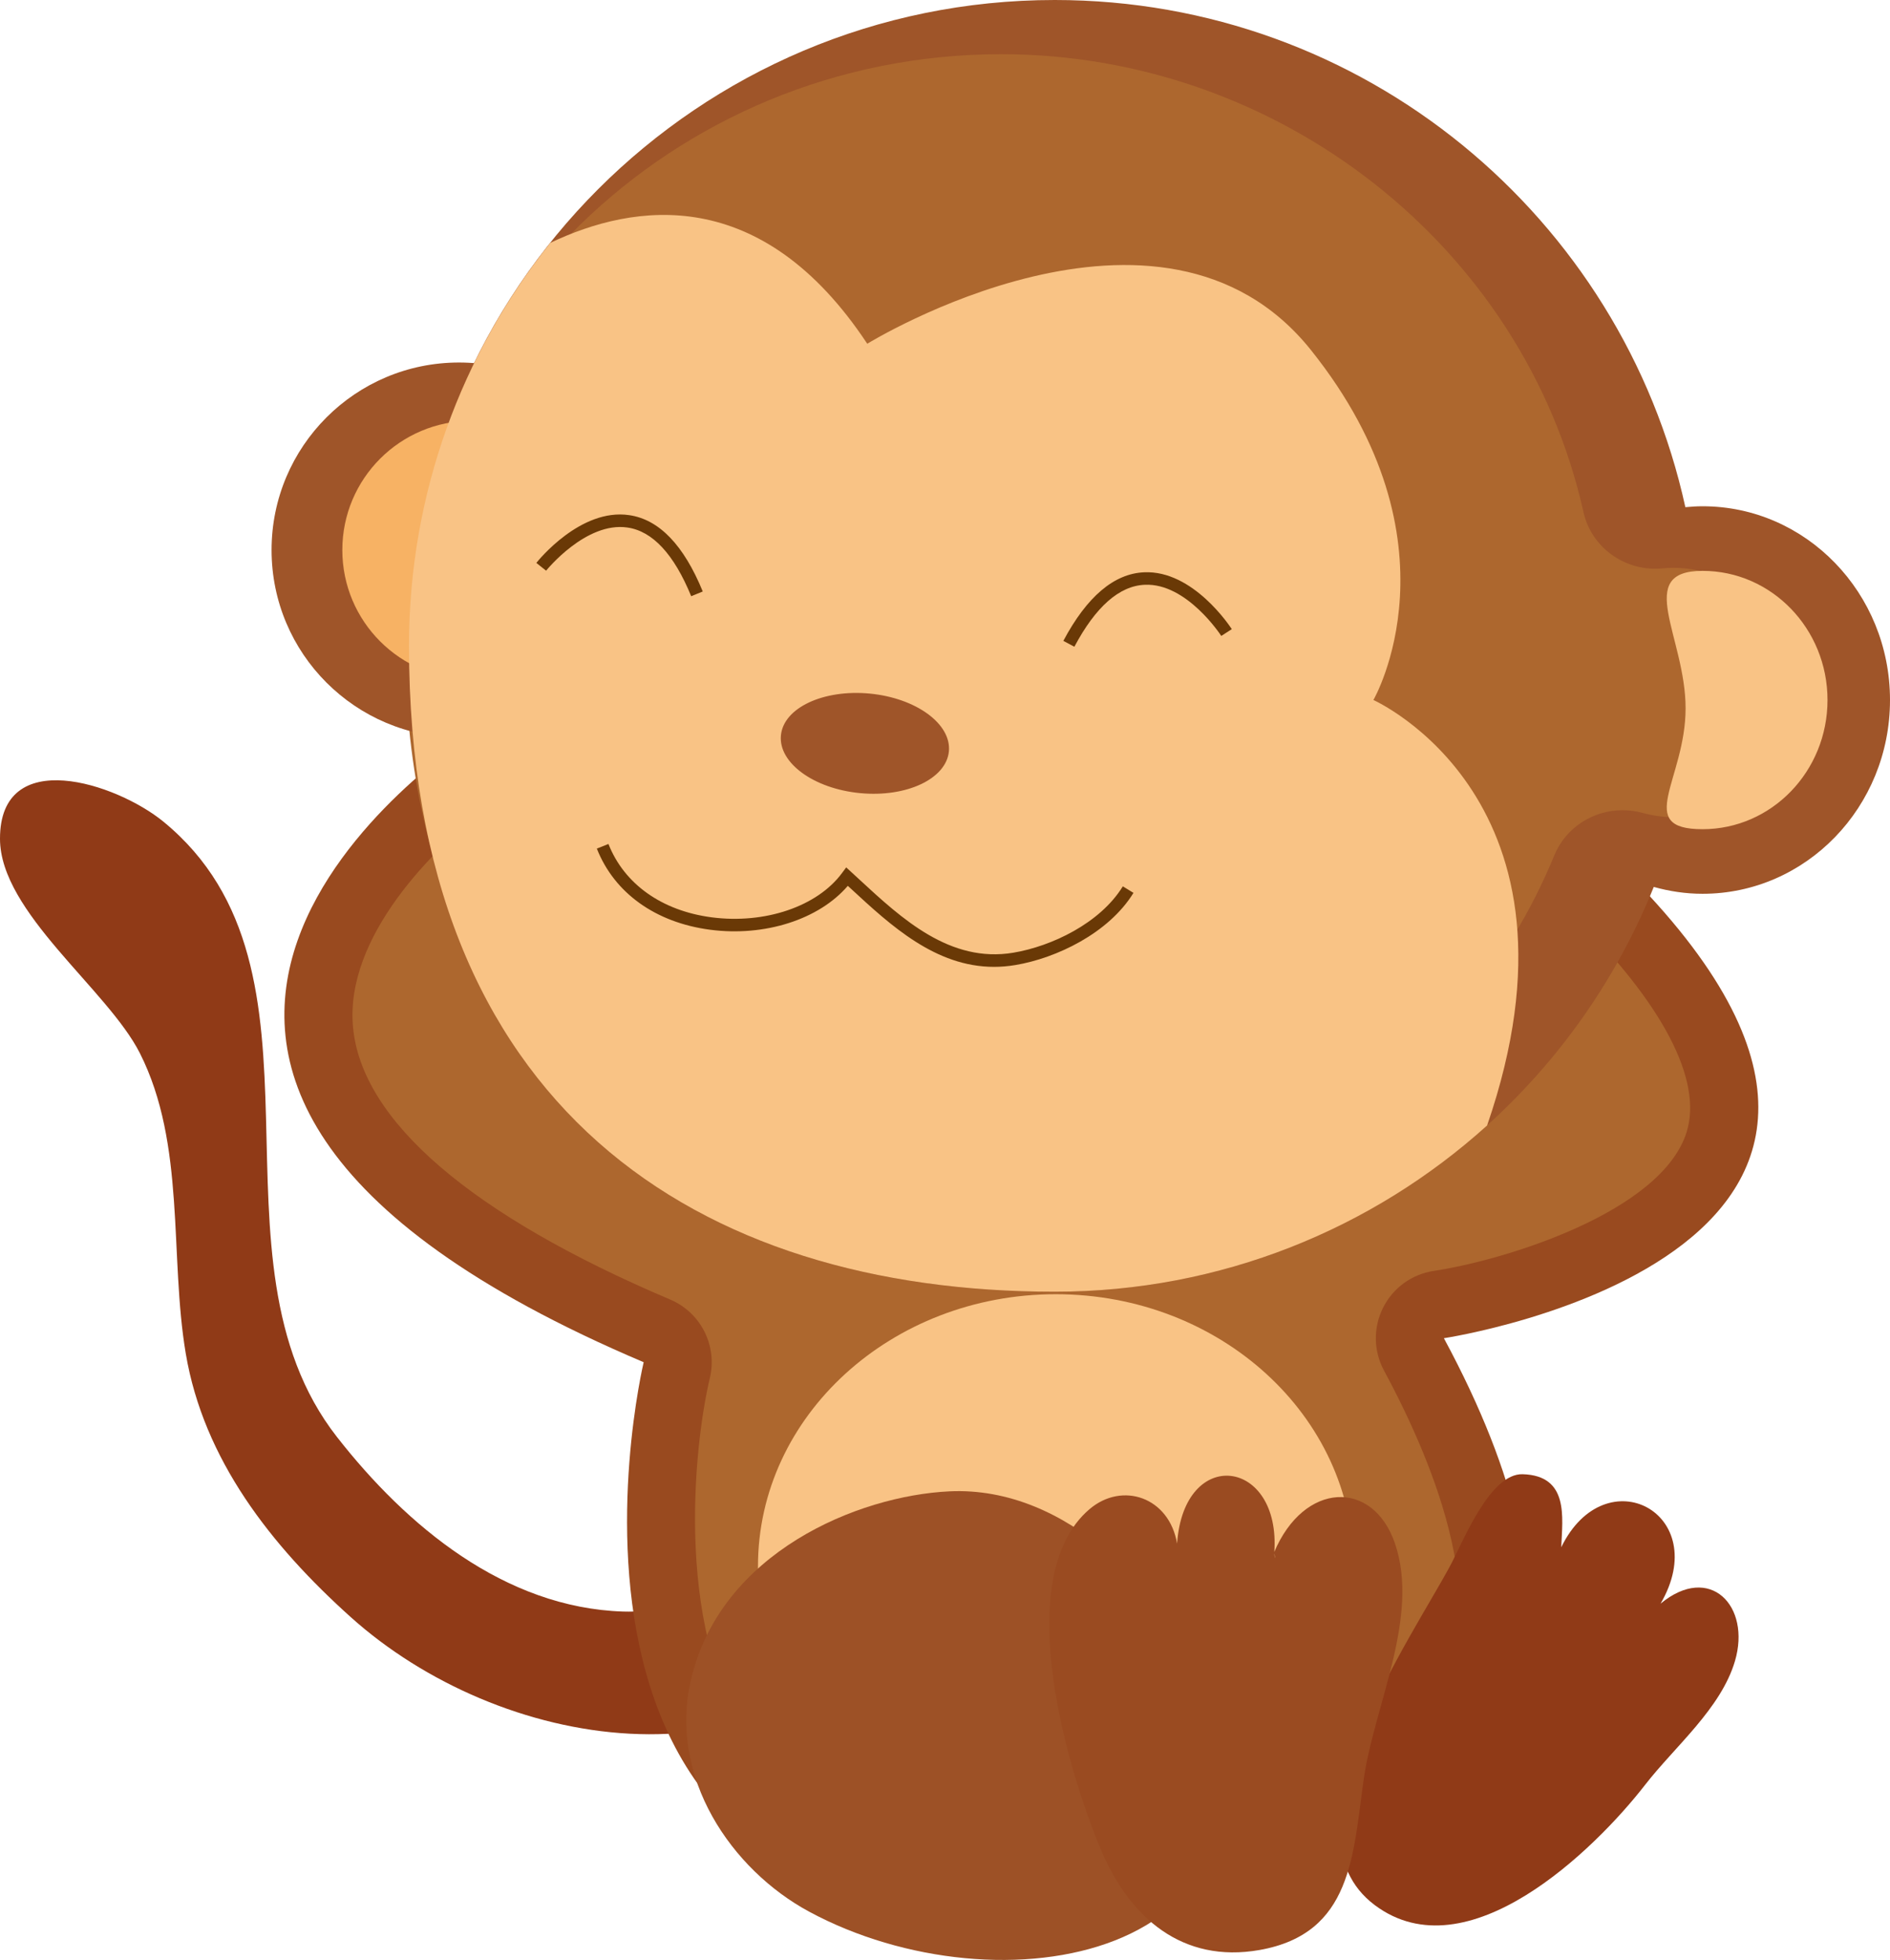 <?xml version="1.0" encoding="utf-8"?>
<!-- Generator: Adobe Illustrator 16.0.0, SVG Export Plug-In . SVG Version: 6.00 Build 0)  -->
<!DOCTYPE svg PUBLIC "-//W3C//DTD SVG 1.1//EN" "http://www.w3.org/Graphics/SVG/1.1/DTD/svg11.dtd">
<svg version="1.1" id="Layer_1" xmlns="http://www.w3.org/2000/svg" xmlns:xlink="http://www.w3.org/1999/xlink" x="0px" y="0px"
	 width="167.098px" height="173.244px" viewBox="0 0 167.098 173.244" enable-background="new 0 0 167.098 173.244"
	 xml:space="preserve">
<path fill="#903A17" d="M55.095,142.448c10.629,0.348,19.309-11.37,27.522-4.688c-1.036,1.685-2.184,3.288-3.342,4.887
	c-11.639,16.109-35.169,12.057-48.272,0.286c-7.057-6.34-12.998-13.923-14.578-23.283c-1.46-8.645,0.024-18.485-4.062-26.565
	C9.513,87.456,0.017,80.648,0,74.153c-0.02-8.304,10.278-4.939,14.449-1.524c16.133,13.219,2.941,38.518,15.339,54.383
	C35.95,134.896,44.614,142.109,55.095,142.448z"/>
<path fill="#994A1F" d="M141.806,75.13c37.496,35.374-14.149,43.157-14.149,43.157c26.886,49.875-27.594,49.169-27.594,49.169
	c-56.95,10.613-43.155-47.047-43.155-47.047C-3.937,94.585,41.343,65.225,41.343,65.225L141.806,75.13z"/>
<path fill="#AD672E" d="M87.123,162.743c-9.285,0-15.837-2.585-20.034-7.903c-7.699-9.758-5.737-27.15-4.33-33.031
	c0.683-2.855-0.797-5.789-3.501-6.937c-17.606-7.475-27.306-15.81-28.05-24.108c-0.719-8.003,7.167-15.803,11.783-19.33l96.14,9.479
	c7.885,7.804,11.421,14.566,9.983,19.163c-2.208,7.053-16.016,11.306-22.354,12.262c-1.937,0.291-3.611,1.506-4.485,3.262
	c-0.876,1.752-0.844,3.82,0.086,5.545c4.812,8.926,9.527,21.279,4.661,29.434c-5.13,8.592-19.797,10.862-26.835,10.862
	c0,0-0.055,0-0.079,0c-0.376,0-0.782,0.035-1.146,0.101C94.682,162.339,90.699,162.743,87.123,162.743z"/>
<path fill="#F9C385" d="M119.671,138.448c0,13.286-11.787,24.056-26.329,24.056c-14.541,0-26.328-10.77-26.328-24.056
	c0-13.281,11.787-24.051,26.328-24.051C107.884,114.397,119.671,125.167,119.671,138.448z"/>
<path fill="#9D5126" d="M83.941,131.822c10.41-0.497,19.306,8.887,22.539,17.654c8.751,23.716-18.161,28.557-34.943,19.498
	c-6.886-3.715-12.447-11.898-10.457-20.468C63.706,137.205,75.862,132.208,83.941,131.822z"/>
<path fill="#903A17" d="M128.282,138.269c1.119-2.114,3.465-8.048,6.342-7.961c4.105,0.123,3.517,3.812,3.408,6.456
	c3.926-8.044,13.426-2.975,8.781,4.986c4.354-3.605,8.02,0.194,6.577,5.076c-1.242,4.202-5.305,7.541-7.928,10.92
	c-4.479,5.775-15.736,16.762-23.909,10.655C112.802,161.866,124.859,144.735,128.282,138.269z"/>
<path fill="#9A4B21" d="M96.32,133.402c2.909-2.479,7.062-1.059,7.747,3.044c0.6-8.694,9.219-7.54,8.592,0.807
	c-0.02,0.267,0.208,0.871-0.021-0.021c2.627-6.281,8.749-6.513,10.697-0.792c2.206,6.478-1.835,14.346-2.757,20.769
	c-0.968,6.754-1.012,13.703-9.217,15.154c-6.84,1.206-11.457-2.877-13.952-8.698C94.553,156.996,89.172,139.501,96.32,133.402z"/>
<path fill="#9F5529" d="M167.098,61.876c0,9.46-7.421,17.127-16.574,17.127c-1.493,0-2.934-0.221-4.312-0.606
	c-8.446,20.971-28.968,35.781-52.961,35.781c-31.53,0-57.09-16.205-57.09-57.089C36.161,25.559,61.721,0,93.251,0
	c27.319,0,50.143,19.192,55.754,44.831c0.5-0.048,1.006-0.082,1.519-0.082C159.677,44.749,167.098,52.418,167.098,61.876z"/>
<path fill="#AD672E" d="M88.512,107.914c-19.69,0-52.722-6.702-52.722-51.562c0-28.432,23.65-51.561,52.722-51.561
	c24.584,0,46.238,17.024,51.487,40.481c0.658,2.939,3.32,4.998,6.344,4.998c0.197,0,0.4-0.011,0.604-0.028
	c0.321-0.028,0.646-0.053,0.976-0.053c5.898,0,10.696,4.94,10.696,11.019c0,6.077-4.798,11.021-10.696,11.021
	c-0.878,0-1.798-0.129-2.729-0.383c-0.58-0.158-1.167-0.231-1.744-0.231c-2.591,0-5.014,1.524-6.026,3.98
	C129.338,95.227,110.139,107.914,88.512,107.914z"/>
<path fill="#F9C385" d="M161.573,61.876c0,6.306-4.947,11.418-11.05,11.418c-6.101,0-1.497-4.382-1.497-10.687
	c0-6.304-4.604-12.148,1.497-12.148C156.626,50.459,161.573,55.571,161.573,61.876z"/>
<path fill="#9F5529" d="M57.156,48.618c0,9.152-7.419,16.572-16.573,16.572S24.01,57.771,24.01,48.618
	c0-9.156,7.419-16.575,16.573-16.575S57.156,39.462,57.156,48.618z"/>
<circle fill="#F7B264" cx="41.689" cy="48.618" r="11.423"/>
<path fill="#F9C385" d="M131.477,99.484c-10.121,9.131-23.521,14.693-38.226,14.693c-31.53,0-57.09-16.205-57.09-57.089
	c0-13.476,4.681-25.854,12.489-35.618c7.425-3.545,18.667-5.233,28.026,8.915c0,0,25.966-16.021,39.225,0.554
	c13.615,17.017,5.524,30.937,5.524,30.937S141.394,70.727,131.477,99.484z"/>
<path fill="#9F5529" d="M83.893,66.413c-0.231,2.429-3.742,4.084-7.844,3.693c-4.1-0.389-7.238-2.675-7.007-5.104
	c0.229-2.432,3.743-4.083,7.844-3.696C80.984,61.696,84.123,63.982,83.893,66.413z"/>
<path fill="#6A3906" d="M87.887,85.462c-5.181,0-9.132-3.653-12.664-6.917l-0.267-0.244c-2.538,2.963-7.331,4.514-12.174,3.88
	c-4.818-0.632-8.471-3.246-10.015-7.173l1.027-0.406c1.395,3.542,4.722,5.906,9.13,6.483c4.71,0.612,9.34-0.96,11.524-3.922
	l0.366-0.493l1.157,1.064c3.761,3.476,8.021,7.414,13.617,6.478c3.37-0.563,7.673-2.597,9.683-5.867l0.941,0.578
	c-2.192,3.566-6.823,5.774-10.441,6.379C89.127,85.41,88.498,85.462,87.887,85.462z M62.132,52.282
	c-1.678-4.1-3.864-6.369-6.504-6.748c-4.302-0.636-8.052,4.024-8.209,4.223l0.863,0.688c0.035-0.043,3.519-4.354,7.189-3.817
	c2.223,0.318,4.12,2.362,5.639,6.073L62.132,52.282z M101.204,51.69c3.711-0.18,6.742,4.474,6.771,4.521l0.93-0.6
	c-0.139-0.213-3.415-5.22-7.746-5.025c-2.662,0.111-5.068,2.152-7.147,6.062l0.974,0.518C96.869,53.629,98.96,51.785,101.204,51.69z
	"/>
</svg>
